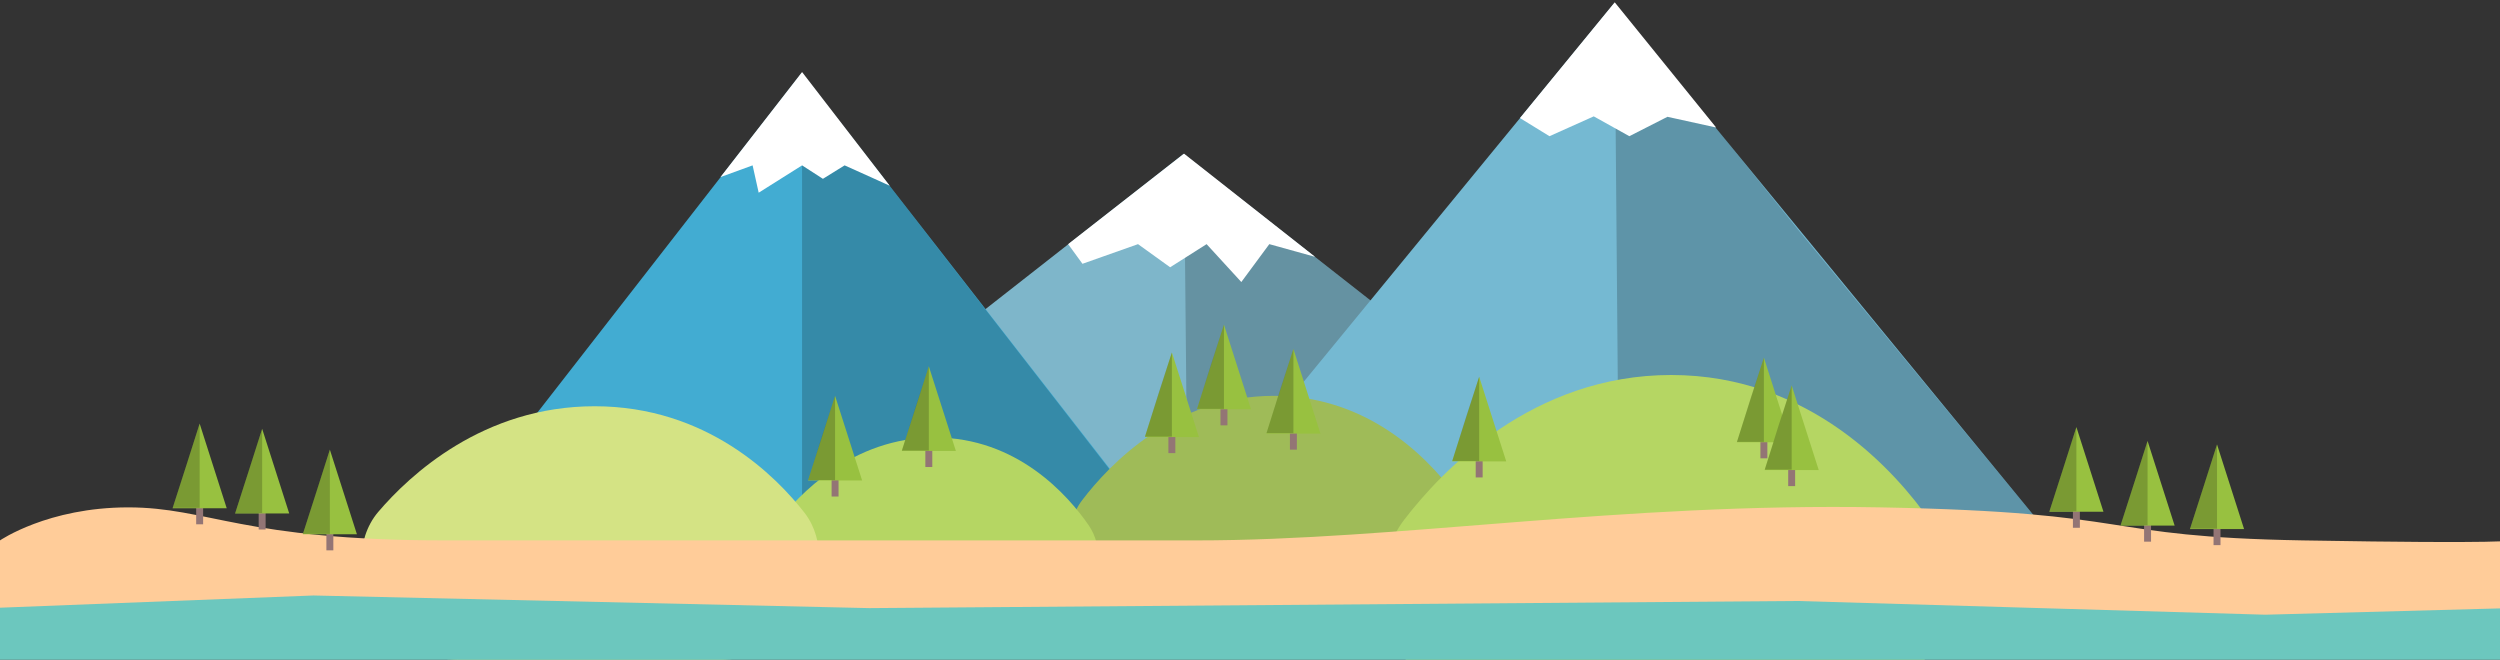 <svg width="1440" height="380" viewBox="0 0 1440 380" fill="none" xmlns="http://www.w3.org/2000/svg">
<rect x="0" y="0" width="1440" height="380" fill="#333333" stroke="none"/>
<rect width="1452" height="414.008" fill="black" fill-opacity="0" transform="translate(-6 0.992)"/>
<rect width="983.078" height="396.986" fill="black" fill-opacity="0" transform="translate(227.787 0.992)"/>
<path d="M681.715 88.676L948.946 298.038H414.484L681.715 88.676Z" fill="#7EB6CA"/>
<path d="M745.581 138.773L682 89L684.068 303.487L957 304L745.581 138.773Z" fill="black" fill-opacity="0.2"/>
<path d="M682 88.5L757.5 147.95L731.125 140.625L715 162.45L695 140.625L674 153.95L655.5 140.625L623.5 151.95L615.249 140.625L682 88.5Z" fill="white"/>
<path d="M461.811 41.989L664.482 302.415H259.14L461.811 41.989Z" fill="#42ACD2"/>
<path d="M929.609 2.111L1173.18 299.011H686.034L929.609 2.111Z" fill="#75B9D2"/>
<path d="M536.751 138.499L462 42V314H673L536.751 138.499Z" fill="black" fill-opacity="0.2"/>
<path d="M1036.15 132.882L930 1L932.515 299.497L1174 300L1036.15 132.882Z" fill="black" fill-opacity="0.2"/>
<path d="M930.096 1.321L988.499 73.45L960.446 67.279L938.499 78.45L917.999 67.021L892.499 78.45L875.5 68L930.096 1.321Z" fill="white"/>
<path d="M462 41.5L512.5 107L501.5 102L486.5 95.25L474 103L462 95.25L437 111L433.5 95.25L415 102L462 41.5Z" fill="white"/>
<rect width="1452" height="199" fill="black" fill-opacity="0" transform="translate(-6 216)"/>
<path d="M615 315.136C615 305.374 617.489 295.752 623.413 287.993C639.149 267.386 676.683 228 733.706 228C791.266 228 826.516 268.13 840.737 288.569C845.906 295.998 848 304.957 848 314.007V314.007C848 345.483 822.483 371 791.007 371H670.864C640.011 371 615 345.989 615 315.136V315.136Z" fill="#9FBB58"/>
<path d="M440 324.472C440 316.373 442.057 308.389 446.957 301.941C459.983 284.797 491.079 252 538.328 252C586.023 252 615.226 285.419 626.997 302.422C631.27 308.594 633 316.027 633 323.534V323.534C633 349.749 611.749 371 585.534 371H486.528C460.831 371 440 350.169 440 324.472V324.472Z" fill="#B5D663"/>
<path d="M797 337.292C797 323.687 800.476 310.277 808.746 299.473C830.701 270.793 883.051 216 962.578 216C1042.85 216 1092.02 271.826 1111.86 300.273C1119.08 310.619 1122 323.106 1122 335.719V335.719C1122 379.505 1086.5 415 1042.72 415H874.708C831.791 415 797 380.209 797 337.292V337.292Z" fill="#B5D663"/>
<path d="M208 324.061C208 313.411 210.971 302.946 217.882 294.841C235.913 273.694 278.308 234 342.5 234C407.225 234 447.053 274.355 463.402 295.363C469.489 303.186 472 312.965 472 322.877V322.877C472 354.425 446.425 380 414.877 380H263.939C233.045 380 208 354.955 208 324.061V324.061Z" fill="#D4E384"/>
<path d="M0 311.273C0 311.273 27.615 292.251 73.806 292.251C119.998 292.251 139.579 311.273 256.565 311.273C373.55 311.273 446.352 311.273 478.485 311.273C510.619 311.273 571.873 311.273 688.858 311.273C805.844 311.273 932.369 289.433 1083.5 292.251C1234.62 295.069 1206.51 309.16 1326.5 311.273C1446.5 313.387 1446 311.273 1446 311.273V362H0V311.273Z" fill="#FFCC99"/>
<path d="M-6 350.274L180.542 343L500.687 350.274L1035.1 346.162L1304.83 354.068L1446 350.274V380H-6V350.274Z" fill="#6CC7BE"/>
<rect width="1198" height="137" fill="black" fill-opacity="0" transform="translate(97 187)"/>
<rect width="36" height="65" fill="black" fill-opacity="0" transform="translate(834 217)"/>
<rect width="36" height="65" fill="black" fill-opacity="0" transform="translate(834 217)"/>
<rect x="850" y="265" width="4" height="10" fill="#937575"/>
<path d="M852 217L867.588 265.75H836.412L852 217Z" fill="#98C140"/>
<path d="M844.5 240L852 217V265.5H836.5L844.5 240Z" fill="black" fill-opacity="0.2"/>
<rect width="36" height="65" fill="black" fill-opacity="0" transform="translate(998 206)"/>
<rect width="36" height="65" fill="black" fill-opacity="0" transform="translate(998 206)"/>
<rect x="1014" y="254" width="4" height="10" fill="#937575"/>
<path d="M1016 206L1031.59 254.75H1000.41L1016 206Z" fill="#98C140"/>
<path d="M1008.5 229L1016 206V254.5H1000.5L1008.5 229Z" fill="black" fill-opacity="0.2"/>
<rect width="36" height="65" fill="black" fill-opacity="0" transform="translate(1014 222)"/>
<rect width="36" height="65" fill="black" fill-opacity="0" transform="translate(1014 222)"/>
<rect x="1030" y="270" width="4" height="10" fill="#937575"/>
<path d="M1032 222L1047.59 270.75H1016.41L1032 222Z" fill="#98C140"/>
<path d="M1024.5 245L1032 222V270.5H1016.5L1024.5 245Z" fill="black" fill-opacity="0.2"/>
<rect width="36" height="65" fill="black" fill-opacity="0" transform="translate(727 201)"/>
<rect width="36" height="65" fill="black" fill-opacity="0" transform="translate(727 201)"/>
<rect x="743" y="249" width="4" height="10" fill="#937575"/>
<path d="M745 201L760.588 249.75H729.412L745 201Z" fill="#98C140"/>
<path d="M737.5 224L745 201V249.5H729.5L737.5 224Z" fill="black" fill-opacity="0.2"/>
<rect width="36" height="65" fill="black" fill-opacity="0" transform="translate(687 187)"/>
<rect width="36" height="65" fill="black" fill-opacity="0" transform="translate(687 187)"/>
<rect x="703" y="235" width="4" height="10" fill="#937575"/>
<path d="M705 187L720.588 235.75H689.412L705 187Z" fill="#98C140"/>
<path d="M697.5 210L705 187V235.5H689.5L697.5 210Z" fill="black" fill-opacity="0.2"/>
<rect width="36" height="65" fill="black" fill-opacity="0" transform="translate(657 203)"/>
<rect width="36" height="65" fill="black" fill-opacity="0" transform="translate(657 203)"/>
<rect x="673" y="251" width="4" height="10" fill="#937575"/>
<path d="M675 203L690.588 251.75H659.412L675 203Z" fill="#98C140"/>
<path d="M667.5 226L675 203V251.5H659.5L667.5 226Z" fill="black" fill-opacity="0.2"/>
<rect width="36" height="65" fill="black" fill-opacity="0" transform="translate(97 244)"/>
<rect width="36" height="65" fill="black" fill-opacity="0" transform="translate(97 244)"/>
<rect x="113" y="292" width="4" height="10" fill="#937575"/>
<path d="M115 244L130.588 292.75H99.412L115 244Z" fill="#98C140"/>
<path d="M107.5 267L115 244V292.5H99.5L107.5 267Z" fill="black" fill-opacity="0.2"/>
<rect width="36" height="65" fill="black" fill-opacity="0" transform="translate(172 259)"/>
<rect width="36" height="65" fill="black" fill-opacity="0" transform="translate(172 259)"/>
<rect x="188" y="307" width="4" height="10" fill="#937575"/>
<path d="M190 259L205.588 307.75H174.412L190 259Z" fill="#98C140"/>
<path d="M182.5 282L190 259V307.5H174.5L182.5 282Z" fill="black" fill-opacity="0.2"/>
<rect width="36" height="65" fill="black" fill-opacity="0" transform="translate(133 247)"/>
<rect width="36" height="65" fill="black" fill-opacity="0" transform="translate(133 247)"/>
<rect x="149" y="295" width="4" height="10" fill="#937575"/>
<path d="M151 247L166.588 295.75H135.412L151 247Z" fill="#98C140"/>
<path d="M143.5 270L151 247V295.5H135.5L143.5 270Z" fill="black" fill-opacity="0.2"/>
<rect width="36" height="65" fill="black" fill-opacity="0" transform="translate(1178 246)"/>
<rect width="36" height="65" fill="black" fill-opacity="0" transform="translate(1178 246)"/>
<rect x="1194" y="294" width="4" height="10" fill="#937575"/>
<path d="M1196 246L1211.59 294.75H1180.41L1196 246Z" fill="#98C140"/>
<path d="M1188.5 269L1196 246V294.5H1180.5L1188.5 269Z" fill="black" fill-opacity="0.2"/>
<rect width="36" height="65" fill="black" fill-opacity="0" transform="translate(1259 256)"/>
<rect width="36" height="65" fill="black" fill-opacity="0" transform="translate(1259 256)"/>
<rect x="1275" y="304" width="4" height="10" fill="#937575"/>
<path d="M1277 256L1292.59 304.75H1261.41L1277 256Z" fill="#98C140"/>
<path d="M1269.5 279L1277 256V304.5H1261.5L1269.5 279Z" fill="black" fill-opacity="0.2"/>
<rect width="36" height="65" fill="black" fill-opacity="0" transform="translate(1219 254)"/>
<rect width="36" height="65" fill="black" fill-opacity="0" transform="translate(1219 254)"/>
<rect x="1235" y="302" width="4" height="10" fill="#937575"/>
<path d="M1237 254L1252.59 302.75H1221.41L1237 254Z" fill="#98C140"/>
<path d="M1229.5 277L1237 254V302.5H1221.5L1229.5 277Z" fill="black" fill-opacity="0.2"/>
<rect width="36" height="65" fill="black" fill-opacity="0" transform="translate(463 228)"/>
<rect width="36" height="65" fill="black" fill-opacity="0" transform="translate(463 228)"/>
<rect x="479" y="276" width="4" height="10" fill="#937575"/>
<path d="M481 228L496.588 276.75H465.412L481 228Z" fill="#98C140"/>
<path d="M473.5 251L481 228V276.5H465.5L473.5 251Z" fill="black" fill-opacity="0.2"/>
<rect width="36" height="65" fill="black" fill-opacity="0" transform="translate(517 211)"/>
<rect width="36" height="65" fill="black" fill-opacity="0" transform="translate(517 211)"/>
<rect x="533" y="259" width="4" height="10" fill="#937575"/>
<path d="M535 211L550.588 259.75H519.412L535 211Z" fill="#98C140"/>
<path d="M527.5 234L535 211V259.5H519.5L527.5 234Z" fill="black" fill-opacity="0.2"/>
</svg>
